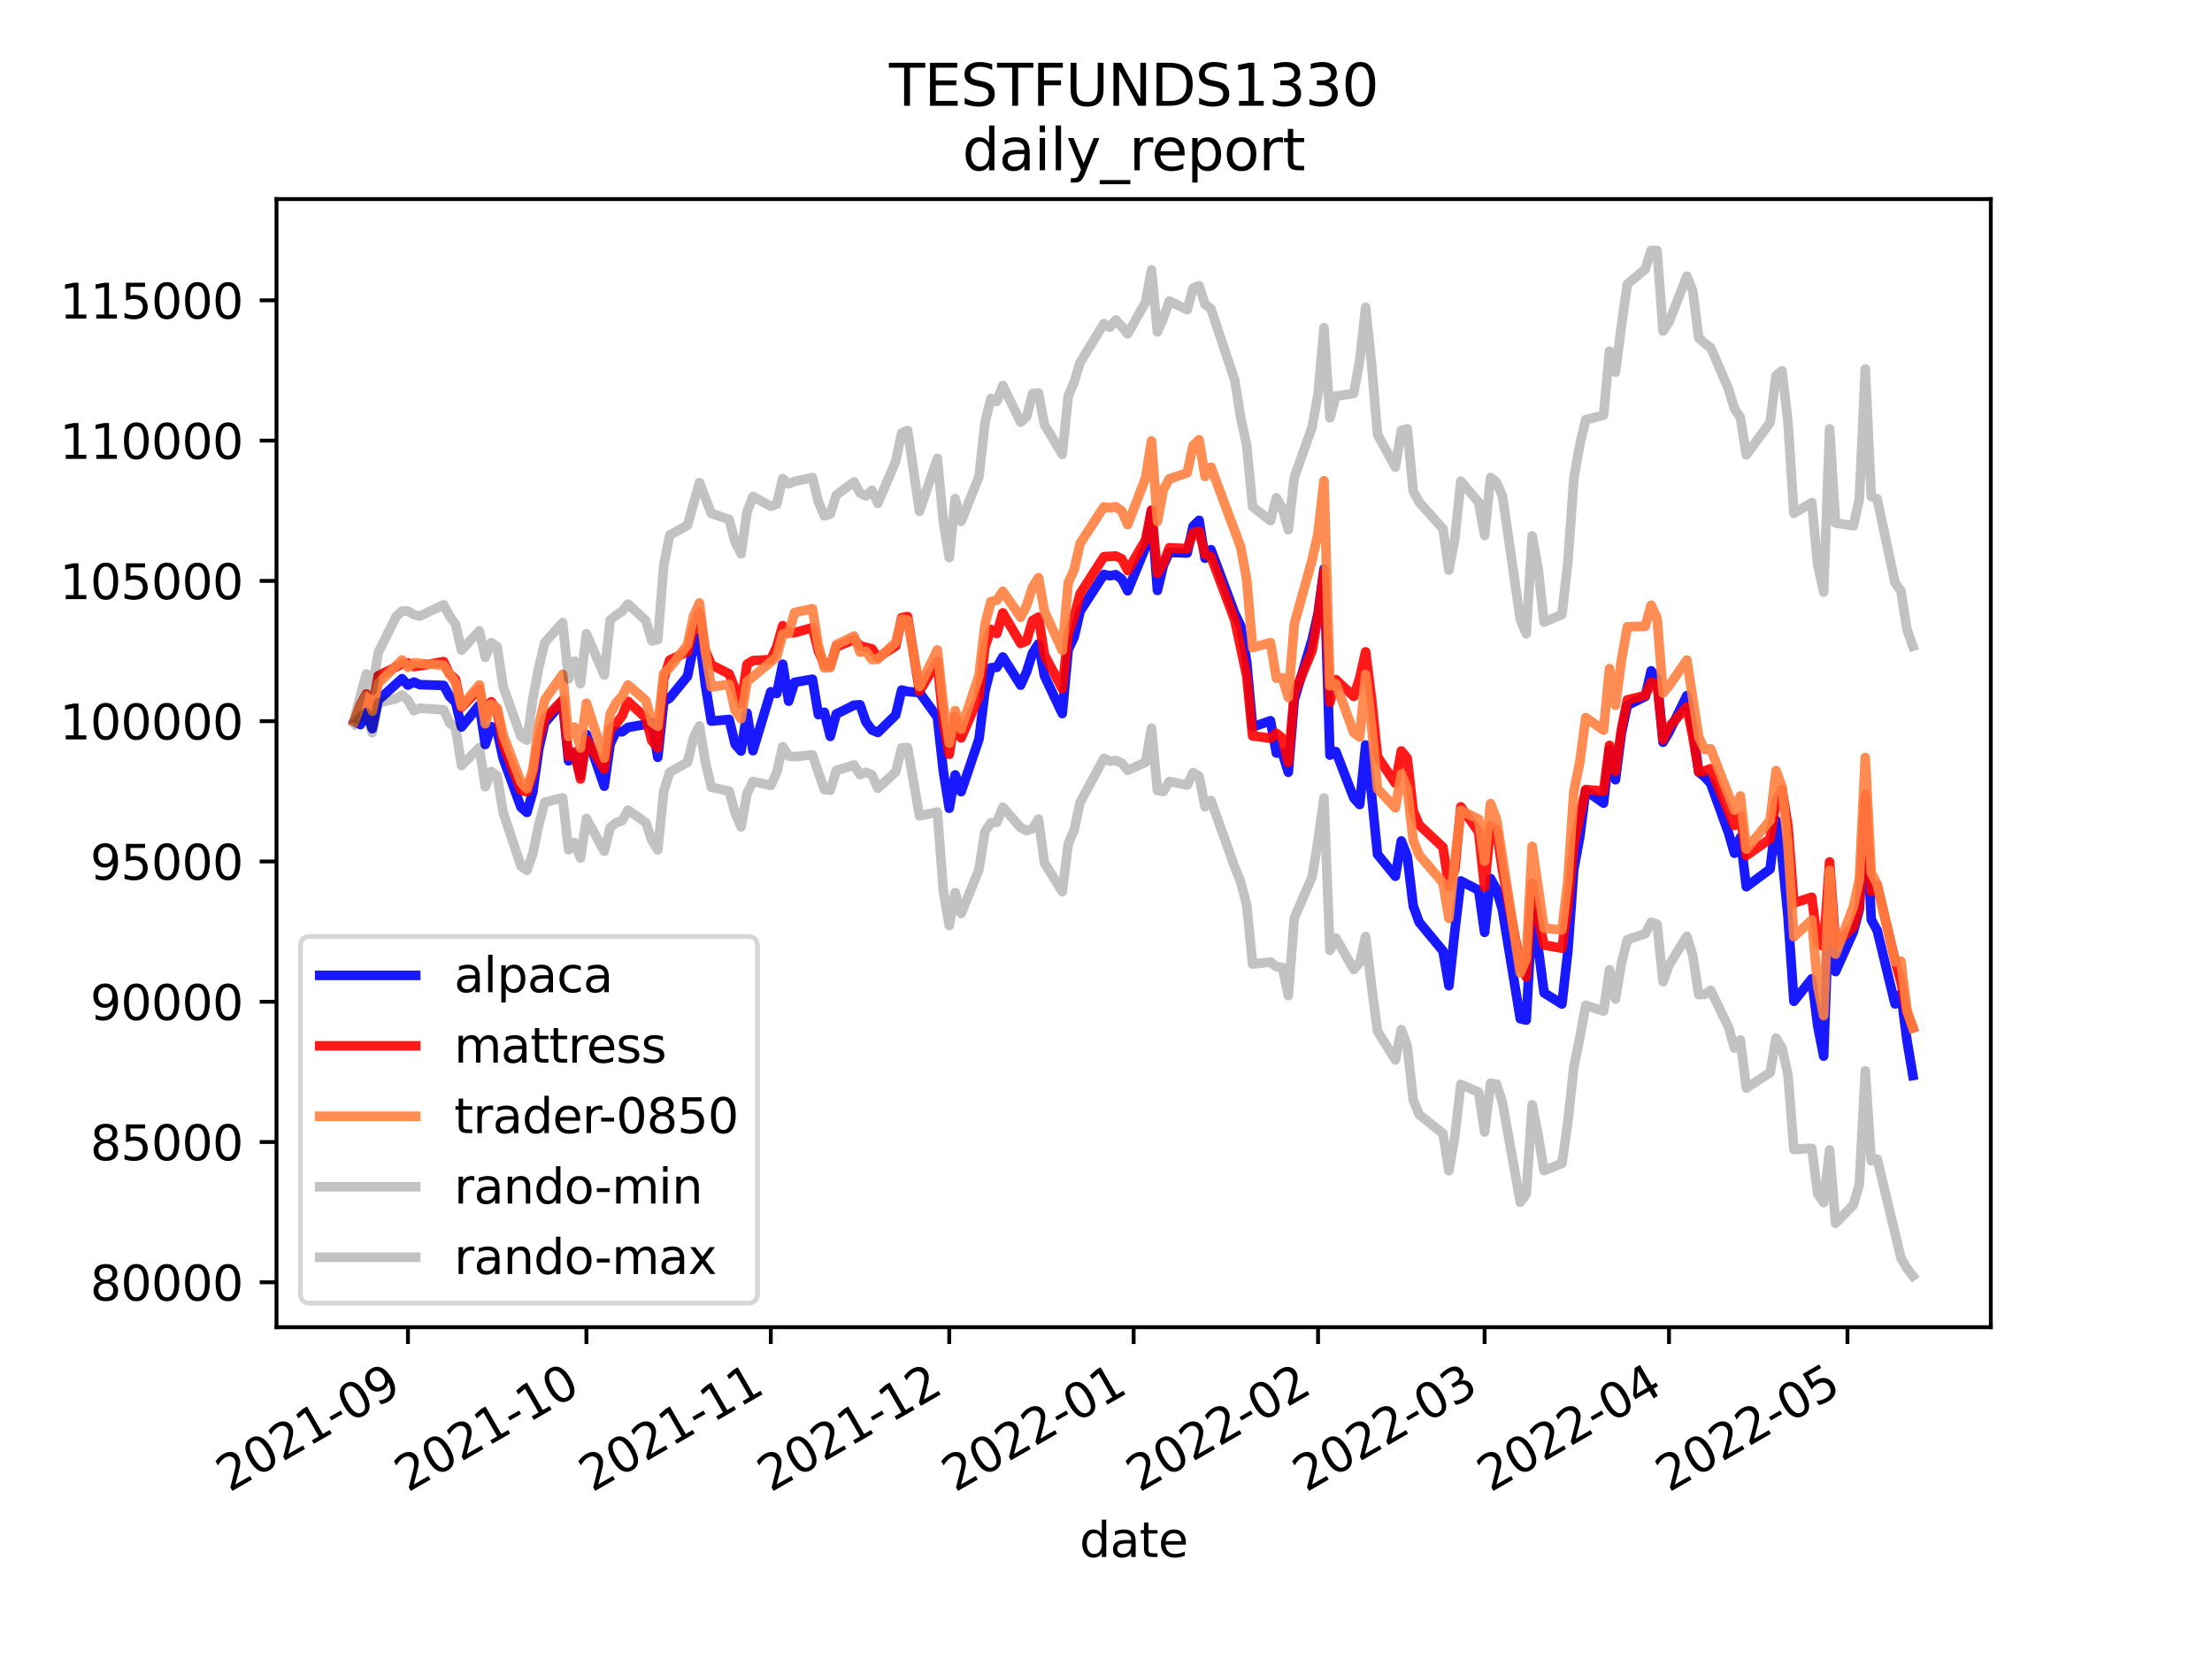 <?xml version="1.0" encoding="utf-8" standalone="no"?>
<!DOCTYPE svg PUBLIC "-//W3C//DTD SVG 1.1//EN"
  "http://www.w3.org/Graphics/SVG/1.1/DTD/svg11.dtd">
<svg height="345.6pt" version="1.1" viewBox="0 0 460.8 345.6" width="460.8pt" xmlns="http://www.w3.org/2000/svg" xmlns:xlink="http://www.w3.org/1999/xlink">
 <defs>
  <style type="text/css">*{stroke-linecap:butt;stroke-linejoin:round;}</style>
 </defs>
 <g id="figure_1">
  <g id="patch_1">
   <path d="M 0 345.6 
L 460.8 345.6 
L 460.8 0 
L 0 0 
z
" style="fill:#ffffff;"/>
  </g>
  <g id="axes_1">
   <g id="patch_2">
    <path d="M 57.6 276.48 
L 414.72 276.48 
L 414.72 41.472 
L 57.6 41.472 
z
" style="fill:#ffffff;"/>
   </g>
   <g id="matplotlib.axis_1">
    <g id="xtick_1">
     <g id="line2d_1">
      <defs>
       <path d="M 0 0 
L 0 3.5 
" id="m145acfc7d4" style="stroke:#000000;stroke-width:0.8;"/>
      </defs>
      <g>
       <use style="stroke:#000000;stroke-width:0.8;" x="84.985" xlink:href="#m145acfc7d4" y="276.48"/>
      </g>
     </g>
     <g id="text_1">
      <!-- 2021-09 -->
      <g transform="translate(47.76 310.952)rotate(-30)scale(0.1 -0.1)">
       <defs>
        <path d="M 1228 531 
L 3431 531 
L 3431 0 
L 469 0 
L 469 531 
Q 828 903 1448 1529 
Q 2069 2156 2228 2338 
Q 2531 2678 2651 2914 
Q 2772 3150 2772 3378 
Q 2772 3750 2511 3984 
Q 2250 4219 1831 4219 
Q 1534 4219 1204 4116 
Q 875 4013 500 3803 
L 500 4441 
Q 881 4594 1212 4672 
Q 1544 4750 1819 4750 
Q 2544 4750 2975 4387 
Q 3406 4025 3406 3419 
Q 3406 3131 3298 2873 
Q 3191 2616 2906 2266 
Q 2828 2175 2409 1742 
Q 1991 1309 1228 531 
z
" id="DejaVuSans-32" transform="scale(0.016)"/>
        <path d="M 2034 4250 
Q 1547 4250 1301 3770 
Q 1056 3291 1056 2328 
Q 1056 1369 1301 889 
Q 1547 409 2034 409 
Q 2525 409 2770 889 
Q 3016 1369 3016 2328 
Q 3016 3291 2770 3770 
Q 2525 4250 2034 4250 
z
M 2034 4750 
Q 2819 4750 3233 4129 
Q 3647 3509 3647 2328 
Q 3647 1150 3233 529 
Q 2819 -91 2034 -91 
Q 1250 -91 836 529 
Q 422 1150 422 2328 
Q 422 3509 836 4129 
Q 1250 4750 2034 4750 
z
" id="DejaVuSans-30" transform="scale(0.016)"/>
        <path d="M 794 531 
L 1825 531 
L 1825 4091 
L 703 3866 
L 703 4441 
L 1819 4666 
L 2450 4666 
L 2450 531 
L 3481 531 
L 3481 0 
L 794 0 
L 794 531 
z
" id="DejaVuSans-31" transform="scale(0.016)"/>
        <path d="M 313 2009 
L 1997 2009 
L 1997 1497 
L 313 1497 
L 313 2009 
z
" id="DejaVuSans-2d" transform="scale(0.016)"/>
        <path d="M 703 97 
L 703 672 
Q 941 559 1184 500 
Q 1428 441 1663 441 
Q 2288 441 2617 861 
Q 2947 1281 2994 2138 
Q 2813 1869 2534 1725 
Q 2256 1581 1919 1581 
Q 1219 1581 811 2004 
Q 403 2428 403 3163 
Q 403 3881 828 4315 
Q 1253 4750 1959 4750 
Q 2769 4750 3195 4129 
Q 3622 3509 3622 2328 
Q 3622 1225 3098 567 
Q 2575 -91 1691 -91 
Q 1453 -91 1209 -44 
Q 966 3 703 97 
z
M 1959 2075 
Q 2384 2075 2632 2365 
Q 2881 2656 2881 3163 
Q 2881 3666 2632 3958 
Q 2384 4250 1959 4250 
Q 1534 4250 1286 3958 
Q 1038 3666 1038 3163 
Q 1038 2656 1286 2365 
Q 1534 2075 1959 2075 
z
" id="DejaVuSans-39" transform="scale(0.016)"/>
       </defs>
       <use xlink:href="#DejaVuSans-32"/>
       <use x="63.623" xlink:href="#DejaVuSans-30"/>
       <use x="127.246" xlink:href="#DejaVuSans-32"/>
       <use x="190.869" xlink:href="#DejaVuSans-31"/>
       <use x="254.492" xlink:href="#DejaVuSans-2d"/>
       <use x="290.576" xlink:href="#DejaVuSans-30"/>
       <use x="354.199" xlink:href="#DejaVuSans-39"/>
      </g>
     </g>
    </g>
    <g id="xtick_2">
     <g id="line2d_2">
      <g>
       <use style="stroke:#000000;stroke-width:0.8;" x="122.159" xlink:href="#m145acfc7d4" y="276.48"/>
      </g>
     </g>
     <g id="text_2">
      <!-- 2021-10 -->
      <g transform="translate(84.934 310.952)rotate(-30)scale(0.1 -0.1)">
       <use xlink:href="#DejaVuSans-32"/>
       <use x="63.623" xlink:href="#DejaVuSans-30"/>
       <use x="127.246" xlink:href="#DejaVuSans-32"/>
       <use x="190.869" xlink:href="#DejaVuSans-31"/>
       <use x="254.492" xlink:href="#DejaVuSans-2d"/>
       <use x="290.576" xlink:href="#DejaVuSans-31"/>
       <use x="354.199" xlink:href="#DejaVuSans-30"/>
      </g>
     </g>
    </g>
    <g id="xtick_3">
     <g id="line2d_3">
      <g>
       <use style="stroke:#000000;stroke-width:0.8;" x="160.572" xlink:href="#m145acfc7d4" y="276.48"/>
      </g>
     </g>
     <g id="text_3">
      <!-- 2021-11 -->
      <g transform="translate(123.348 310.952)rotate(-30)scale(0.1 -0.1)">
       <use xlink:href="#DejaVuSans-32"/>
       <use x="63.623" xlink:href="#DejaVuSans-30"/>
       <use x="127.246" xlink:href="#DejaVuSans-32"/>
       <use x="190.869" xlink:href="#DejaVuSans-31"/>
       <use x="254.492" xlink:href="#DejaVuSans-2d"/>
       <use x="290.576" xlink:href="#DejaVuSans-31"/>
       <use x="354.199" xlink:href="#DejaVuSans-31"/>
      </g>
     </g>
    </g>
    <g id="xtick_4">
     <g id="line2d_4">
      <g>
       <use style="stroke:#000000;stroke-width:0.8;" x="197.747" xlink:href="#m145acfc7d4" y="276.48"/>
      </g>
     </g>
     <g id="text_4">
      <!-- 2021-12 -->
      <g transform="translate(160.522 310.952)rotate(-30)scale(0.1 -0.1)">
       <use xlink:href="#DejaVuSans-32"/>
       <use x="63.623" xlink:href="#DejaVuSans-30"/>
       <use x="127.246" xlink:href="#DejaVuSans-32"/>
       <use x="190.869" xlink:href="#DejaVuSans-31"/>
       <use x="254.492" xlink:href="#DejaVuSans-2d"/>
       <use x="290.576" xlink:href="#DejaVuSans-31"/>
       <use x="354.199" xlink:href="#DejaVuSans-32"/>
      </g>
     </g>
    </g>
    <g id="xtick_5">
     <g id="line2d_5">
      <g>
       <use style="stroke:#000000;stroke-width:0.8;" x="236.16" xlink:href="#m145acfc7d4" y="276.48"/>
      </g>
     </g>
     <g id="text_5">
      <!-- 2022-01 -->
      <g transform="translate(198.935 310.952)rotate(-30)scale(0.1 -0.1)">
       <use xlink:href="#DejaVuSans-32"/>
       <use x="63.623" xlink:href="#DejaVuSans-30"/>
       <use x="127.246" xlink:href="#DejaVuSans-32"/>
       <use x="190.869" xlink:href="#DejaVuSans-32"/>
       <use x="254.492" xlink:href="#DejaVuSans-2d"/>
       <use x="290.576" xlink:href="#DejaVuSans-30"/>
       <use x="354.199" xlink:href="#DejaVuSans-31"/>
      </g>
     </g>
    </g>
    <g id="xtick_6">
     <g id="line2d_6">
      <g>
       <use style="stroke:#000000;stroke-width:0.8;" x="274.573" xlink:href="#m145acfc7d4" y="276.48"/>
      </g>
     </g>
     <g id="text_6">
      <!-- 2022-02 -->
      <g transform="translate(237.349 310.952)rotate(-30)scale(0.1 -0.1)">
       <use xlink:href="#DejaVuSans-32"/>
       <use x="63.623" xlink:href="#DejaVuSans-30"/>
       <use x="127.246" xlink:href="#DejaVuSans-32"/>
       <use x="190.869" xlink:href="#DejaVuSans-32"/>
       <use x="254.492" xlink:href="#DejaVuSans-2d"/>
       <use x="290.576" xlink:href="#DejaVuSans-30"/>
       <use x="354.199" xlink:href="#DejaVuSans-32"/>
      </g>
     </g>
    </g>
    <g id="xtick_7">
     <g id="line2d_7">
      <g>
       <use style="stroke:#000000;stroke-width:0.8;" x="309.269" xlink:href="#m145acfc7d4" y="276.48"/>
      </g>
     </g>
     <g id="text_7">
      <!-- 2022-03 -->
      <g transform="translate(272.044 310.952)rotate(-30)scale(0.1 -0.1)">
       <defs>
        <path d="M 2597 2516 
Q 3050 2419 3304 2112 
Q 3559 1806 3559 1356 
Q 3559 666 3084 287 
Q 2609 -91 1734 -91 
Q 1441 -91 1130 -33 
Q 819 25 488 141 
L 488 750 
Q 750 597 1062 519 
Q 1375 441 1716 441 
Q 2309 441 2620 675 
Q 2931 909 2931 1356 
Q 2931 1769 2642 2001 
Q 2353 2234 1838 2234 
L 1294 2234 
L 1294 2753 
L 1863 2753 
Q 2328 2753 2575 2939 
Q 2822 3125 2822 3475 
Q 2822 3834 2567 4026 
Q 2313 4219 1838 4219 
Q 1578 4219 1281 4162 
Q 984 4106 628 3988 
L 628 4550 
Q 988 4650 1302 4700 
Q 1616 4750 1894 4750 
Q 2613 4750 3031 4423 
Q 3450 4097 3450 3541 
Q 3450 3153 3228 2886 
Q 3006 2619 2597 2516 
z
" id="DejaVuSans-33" transform="scale(0.016)"/>
       </defs>
       <use xlink:href="#DejaVuSans-32"/>
       <use x="63.623" xlink:href="#DejaVuSans-30"/>
       <use x="127.246" xlink:href="#DejaVuSans-32"/>
       <use x="190.869" xlink:href="#DejaVuSans-32"/>
       <use x="254.492" xlink:href="#DejaVuSans-2d"/>
       <use x="290.576" xlink:href="#DejaVuSans-30"/>
       <use x="354.199" xlink:href="#DejaVuSans-33"/>
      </g>
     </g>
    </g>
    <g id="xtick_8">
     <g id="line2d_8">
      <g>
       <use style="stroke:#000000;stroke-width:0.8;" x="347.683" xlink:href="#m145acfc7d4" y="276.48"/>
      </g>
     </g>
     <g id="text_8">
      <!-- 2022-04 -->
      <g transform="translate(310.458 310.952)rotate(-30)scale(0.1 -0.1)">
       <defs>
        <path d="M 2419 4116 
L 825 1625 
L 2419 1625 
L 2419 4116 
z
M 2253 4666 
L 3047 4666 
L 3047 1625 
L 3713 1625 
L 3713 1100 
L 3047 1100 
L 3047 0 
L 2419 0 
L 2419 1100 
L 313 1100 
L 313 1709 
L 2253 4666 
z
" id="DejaVuSans-34" transform="scale(0.016)"/>
       </defs>
       <use xlink:href="#DejaVuSans-32"/>
       <use x="63.623" xlink:href="#DejaVuSans-30"/>
       <use x="127.246" xlink:href="#DejaVuSans-32"/>
       <use x="190.869" xlink:href="#DejaVuSans-32"/>
       <use x="254.492" xlink:href="#DejaVuSans-2d"/>
       <use x="290.576" xlink:href="#DejaVuSans-30"/>
       <use x="354.199" xlink:href="#DejaVuSans-34"/>
      </g>
     </g>
    </g>
    <g id="xtick_9">
     <g id="line2d_9">
      <g>
       <use style="stroke:#000000;stroke-width:0.8;" x="384.857" xlink:href="#m145acfc7d4" y="276.48"/>
      </g>
     </g>
     <g id="text_9">
      <!-- 2022-05 -->
      <g transform="translate(347.632 310.952)rotate(-30)scale(0.1 -0.1)">
       <defs>
        <path d="M 691 4666 
L 3169 4666 
L 3169 4134 
L 1269 4134 
L 1269 2991 
Q 1406 3038 1543 3061 
Q 1681 3084 1819 3084 
Q 2600 3084 3056 2656 
Q 3513 2228 3513 1497 
Q 3513 744 3044 326 
Q 2575 -91 1722 -91 
Q 1428 -91 1123 -41 
Q 819 9 494 109 
L 494 744 
Q 775 591 1075 516 
Q 1375 441 1709 441 
Q 2250 441 2565 725 
Q 2881 1009 2881 1497 
Q 2881 1984 2565 2268 
Q 2250 2553 1709 2553 
Q 1456 2553 1204 2497 
Q 953 2441 691 2322 
L 691 4666 
z
" id="DejaVuSans-35" transform="scale(0.016)"/>
       </defs>
       <use xlink:href="#DejaVuSans-32"/>
       <use x="63.623" xlink:href="#DejaVuSans-30"/>
       <use x="127.246" xlink:href="#DejaVuSans-32"/>
       <use x="190.869" xlink:href="#DejaVuSans-32"/>
       <use x="254.492" xlink:href="#DejaVuSans-2d"/>
       <use x="290.576" xlink:href="#DejaVuSans-30"/>
       <use x="354.199" xlink:href="#DejaVuSans-35"/>
      </g>
     </g>
    </g>
    <g id="text_10">
     <!-- date -->
     <g transform="translate(224.885 324.351)scale(0.1 -0.1)">
      <defs>
       <path d="M 2906 2969 
L 2906 4863 
L 3481 4863 
L 3481 0 
L 2906 0 
L 2906 525 
Q 2725 213 2448 61 
Q 2172 -91 1784 -91 
Q 1150 -91 751 415 
Q 353 922 353 1747 
Q 353 2572 751 3078 
Q 1150 3584 1784 3584 
Q 2172 3584 2448 3432 
Q 2725 3281 2906 2969 
z
M 947 1747 
Q 947 1113 1208 752 
Q 1469 391 1925 391 
Q 2381 391 2643 752 
Q 2906 1113 2906 1747 
Q 2906 2381 2643 2742 
Q 2381 3103 1925 3103 
Q 1469 3103 1208 2742 
Q 947 2381 947 1747 
z
" id="DejaVuSans-64" transform="scale(0.016)"/>
       <path d="M 2194 1759 
Q 1497 1759 1228 1600 
Q 959 1441 959 1056 
Q 959 750 1161 570 
Q 1363 391 1709 391 
Q 2188 391 2477 730 
Q 2766 1069 2766 1631 
L 2766 1759 
L 2194 1759 
z
M 3341 1997 
L 3341 0 
L 2766 0 
L 2766 531 
Q 2569 213 2275 61 
Q 1981 -91 1556 -91 
Q 1019 -91 701 211 
Q 384 513 384 1019 
Q 384 1609 779 1909 
Q 1175 2209 1959 2209 
L 2766 2209 
L 2766 2266 
Q 2766 2663 2505 2880 
Q 2244 3097 1772 3097 
Q 1472 3097 1187 3025 
Q 903 2953 641 2809 
L 641 3341 
Q 956 3463 1253 3523 
Q 1550 3584 1831 3584 
Q 2591 3584 2966 3190 
Q 3341 2797 3341 1997 
z
" id="DejaVuSans-61" transform="scale(0.016)"/>
       <path d="M 1172 4494 
L 1172 3500 
L 2356 3500 
L 2356 3053 
L 1172 3053 
L 1172 1153 
Q 1172 725 1289 603 
Q 1406 481 1766 481 
L 2356 481 
L 2356 0 
L 1766 0 
Q 1100 0 847 248 
Q 594 497 594 1153 
L 594 3053 
L 172 3053 
L 172 3500 
L 594 3500 
L 594 4494 
L 1172 4494 
z
" id="DejaVuSans-74" transform="scale(0.016)"/>
       <path d="M 3597 1894 
L 3597 1613 
L 953 1613 
Q 991 1019 1311 708 
Q 1631 397 2203 397 
Q 2534 397 2845 478 
Q 3156 559 3463 722 
L 3463 178 
Q 3153 47 2828 -22 
Q 2503 -91 2169 -91 
Q 1331 -91 842 396 
Q 353 884 353 1716 
Q 353 2575 817 3079 
Q 1281 3584 2069 3584 
Q 2775 3584 3186 3129 
Q 3597 2675 3597 1894 
z
M 3022 2063 
Q 3016 2534 2758 2815 
Q 2500 3097 2075 3097 
Q 1594 3097 1305 2825 
Q 1016 2553 972 2059 
L 3022 2063 
z
" id="DejaVuSans-65" transform="scale(0.016)"/>
      </defs>
      <use xlink:href="#DejaVuSans-64"/>
      <use x="63.477" xlink:href="#DejaVuSans-61"/>
      <use x="124.756" xlink:href="#DejaVuSans-74"/>
      <use x="163.965" xlink:href="#DejaVuSans-65"/>
     </g>
    </g>
   </g>
   <g id="matplotlib.axis_2">
    <g id="ytick_1">
     <g id="line2d_10">
      <defs>
       <path d="M 0 0 
L -3.5 0 
" id="mc3d0c35834" style="stroke:#000000;stroke-width:0.8;"/>
      </defs>
      <g>
       <use style="stroke:#000000;stroke-width:0.8;" x="57.6" xlink:href="#mc3d0c35834" y="267.122"/>
      </g>
     </g>
     <g id="text_11">
      <!-- 80000 -->
      <g transform="translate(18.788 270.922)scale(0.1 -0.1)">
       <defs>
        <path d="M 2034 2216 
Q 1584 2216 1326 1975 
Q 1069 1734 1069 1313 
Q 1069 891 1326 650 
Q 1584 409 2034 409 
Q 2484 409 2743 651 
Q 3003 894 3003 1313 
Q 3003 1734 2745 1975 
Q 2488 2216 2034 2216 
z
M 1403 2484 
Q 997 2584 770 2862 
Q 544 3141 544 3541 
Q 544 4100 942 4425 
Q 1341 4750 2034 4750 
Q 2731 4750 3128 4425 
Q 3525 4100 3525 3541 
Q 3525 3141 3298 2862 
Q 3072 2584 2669 2484 
Q 3125 2378 3379 2068 
Q 3634 1759 3634 1313 
Q 3634 634 3220 271 
Q 2806 -91 2034 -91 
Q 1263 -91 848 271 
Q 434 634 434 1313 
Q 434 1759 690 2068 
Q 947 2378 1403 2484 
z
M 1172 3481 
Q 1172 3119 1398 2916 
Q 1625 2713 2034 2713 
Q 2441 2713 2670 2916 
Q 2900 3119 2900 3481 
Q 2900 3844 2670 4047 
Q 2441 4250 2034 4250 
Q 1625 4250 1398 4047 
Q 1172 3844 1172 3481 
z
" id="DejaVuSans-38" transform="scale(0.016)"/>
       </defs>
       <use xlink:href="#DejaVuSans-38"/>
       <use x="63.623" xlink:href="#DejaVuSans-30"/>
       <use x="127.246" xlink:href="#DejaVuSans-30"/>
       <use x="190.869" xlink:href="#DejaVuSans-30"/>
       <use x="254.492" xlink:href="#DejaVuSans-30"/>
      </g>
     </g>
    </g>
    <g id="ytick_2">
     <g id="line2d_11">
      <g>
       <use style="stroke:#000000;stroke-width:0.8;" x="57.6" xlink:href="#mc3d0c35834" y="237.9"/>
      </g>
     </g>
     <g id="text_12">
      <!-- 85000 -->
      <g transform="translate(18.788 241.699)scale(0.1 -0.1)">
       <use xlink:href="#DejaVuSans-38"/>
       <use x="63.623" xlink:href="#DejaVuSans-35"/>
       <use x="127.246" xlink:href="#DejaVuSans-30"/>
       <use x="190.869" xlink:href="#DejaVuSans-30"/>
       <use x="254.492" xlink:href="#DejaVuSans-30"/>
      </g>
     </g>
    </g>
    <g id="ytick_3">
     <g id="line2d_12">
      <g>
       <use style="stroke:#000000;stroke-width:0.8;" x="57.6" xlink:href="#mc3d0c35834" y="208.678"/>
      </g>
     </g>
     <g id="text_13">
      <!-- 90000 -->
      <g transform="translate(18.788 212.477)scale(0.1 -0.1)">
       <use xlink:href="#DejaVuSans-39"/>
       <use x="63.623" xlink:href="#DejaVuSans-30"/>
       <use x="127.246" xlink:href="#DejaVuSans-30"/>
       <use x="190.869" xlink:href="#DejaVuSans-30"/>
       <use x="254.492" xlink:href="#DejaVuSans-30"/>
      </g>
     </g>
    </g>
    <g id="ytick_4">
     <g id="line2d_13">
      <g>
       <use style="stroke:#000000;stroke-width:0.8;" x="57.6" xlink:href="#mc3d0c35834" y="179.456"/>
      </g>
     </g>
     <g id="text_14">
      <!-- 95000 -->
      <g transform="translate(18.788 183.255)scale(0.1 -0.1)">
       <use xlink:href="#DejaVuSans-39"/>
       <use x="63.623" xlink:href="#DejaVuSans-35"/>
       <use x="127.246" xlink:href="#DejaVuSans-30"/>
       <use x="190.869" xlink:href="#DejaVuSans-30"/>
       <use x="254.492" xlink:href="#DejaVuSans-30"/>
      </g>
     </g>
    </g>
    <g id="ytick_5">
     <g id="line2d_14">
      <g>
       <use style="stroke:#000000;stroke-width:0.8;" x="57.6" xlink:href="#mc3d0c35834" y="150.234"/>
      </g>
     </g>
     <g id="text_15">
      <!-- 100000 -->
      <g transform="translate(12.425 154.033)scale(0.1 -0.1)">
       <use xlink:href="#DejaVuSans-31"/>
       <use x="63.623" xlink:href="#DejaVuSans-30"/>
       <use x="127.246" xlink:href="#DejaVuSans-30"/>
       <use x="190.869" xlink:href="#DejaVuSans-30"/>
       <use x="254.492" xlink:href="#DejaVuSans-30"/>
       <use x="318.115" xlink:href="#DejaVuSans-30"/>
      </g>
     </g>
    </g>
    <g id="ytick_6">
     <g id="line2d_15">
      <g>
       <use style="stroke:#000000;stroke-width:0.8;" x="57.6" xlink:href="#mc3d0c35834" y="121.012"/>
      </g>
     </g>
     <g id="text_16">
      <!-- 105000 -->
      <g transform="translate(12.425 124.811)scale(0.1 -0.1)">
       <use xlink:href="#DejaVuSans-31"/>
       <use x="63.623" xlink:href="#DejaVuSans-30"/>
       <use x="127.246" xlink:href="#DejaVuSans-35"/>
       <use x="190.869" xlink:href="#DejaVuSans-30"/>
       <use x="254.492" xlink:href="#DejaVuSans-30"/>
       <use x="318.115" xlink:href="#DejaVuSans-30"/>
      </g>
     </g>
    </g>
    <g id="ytick_7">
     <g id="line2d_16">
      <g>
       <use style="stroke:#000000;stroke-width:0.8;" x="57.6" xlink:href="#mc3d0c35834" y="91.79"/>
      </g>
     </g>
     <g id="text_17">
      <!-- 110000 -->
      <g transform="translate(12.425 95.589)scale(0.1 -0.1)">
       <use xlink:href="#DejaVuSans-31"/>
       <use x="63.623" xlink:href="#DejaVuSans-31"/>
       <use x="127.246" xlink:href="#DejaVuSans-30"/>
       <use x="190.869" xlink:href="#DejaVuSans-30"/>
       <use x="254.492" xlink:href="#DejaVuSans-30"/>
       <use x="318.115" xlink:href="#DejaVuSans-30"/>
      </g>
     </g>
    </g>
    <g id="ytick_8">
     <g id="line2d_17">
      <g>
       <use style="stroke:#000000;stroke-width:0.8;" x="57.6" xlink:href="#mc3d0c35834" y="62.568"/>
      </g>
     </g>
     <g id="text_18">
      <!-- 115000 -->
      <g transform="translate(12.425 66.367)scale(0.1 -0.1)">
       <use xlink:href="#DejaVuSans-31"/>
       <use x="63.623" xlink:href="#DejaVuSans-31"/>
       <use x="127.246" xlink:href="#DejaVuSans-35"/>
       <use x="190.869" xlink:href="#DejaVuSans-30"/>
       <use x="254.492" xlink:href="#DejaVuSans-30"/>
       <use x="318.115" xlink:href="#DejaVuSans-30"/>
      </g>
     </g>
    </g>
   </g>
   <g id="line2d_18">
    <path clip-path="url(#pb32ce96732)" d="M 73.833 150.234 
L 75.072 150.957 
L 76.311 148.313 
L 77.55 151.8 
L 78.789 145.856 
L 83.746 141.383 
L 84.985 142.727 
L 86.224 142.091 
L 87.463 142.625 
L 92.42 142.787 
L 93.659 145.067 
L 94.898 146.289 
L 96.137 151.44 
L 99.855 146.885 
L 101.094 155.086 
L 102.333 151.367 
L 103.572 152.317 
L 104.811 157.966 
L 108.529 168.16 
L 109.768 169.24 
L 111.007 164.907 
L 112.246 155.989 
L 113.485 150.569 
L 117.203 146.259 
L 118.442 158.505 
L 119.681 156.788 
L 120.92 161.594 
L 122.159 152.986 
L 125.877 163.772 
L 127.116 154.992 
L 128.355 152.359 
L 129.594 152.456 
L 130.833 151.528 
L 134.551 150.889 
L 135.79 150.453 
L 137.029 157.756 
L 138.268 146.177 
L 139.507 145.414 
L 143.225 140.87 
L 144.464 134.746 
L 145.703 132.751 
L 146.942 142.698 
L 148.181 150.217 
L 151.899 149.879 
L 153.138 155.049 
L 154.377 156.458 
L 155.616 148.531 
L 156.855 156.392 
L 160.572 144.102 
L 161.812 144.458 
L 163.051 138.368 
L 164.29 146.064 
L 165.529 142.143 
L 169.246 141.492 
L 170.486 148.867 
L 171.725 148.383 
L 172.964 153.401 
L 174.203 148.754 
L 177.92 146.895 
L 179.16 146.815 
L 180.399 150.401 
L 181.638 152.067 
L 182.877 152.586 
L 186.594 148.95 
L 187.834 143.753 
L 189.073 144.054 
L 191.551 144.28 
L 195.268 149.393 
L 196.508 160.633 
L 197.747 168.375 
L 198.986 161.423 
L 200.225 164.923 
L 203.942 153.953 
L 205.182 144.019 
L 206.421 139.111 
L 207.66 139.011 
L 208.899 136.861 
L 212.616 142.729 
L 213.855 139.976 
L 215.095 136.045 
L 216.334 134.132 
L 217.573 140.784 
L 221.29 148.651 
L 222.529 135.346 
L 223.769 132.705 
L 225.008 127.347 
L 229.964 119.673 
L 231.203 119.939 
L 232.443 119.717 
L 233.682 120.653 
L 234.921 123.069 
L 238.638 114.016 
L 239.877 106.413 
L 241.117 122.995 
L 242.356 117.762 
L 243.595 115.07 
L 247.312 115.203 
L 248.551 109.618 
L 249.791 108.389 
L 251.03 116.289 
L 252.269 114.506 
L 257.225 127.796 
L 258.465 130.375 
L 259.704 137.845 
L 260.943 151.449 
L 264.66 150.143 
L 265.899 156.869 
L 267.138 156.861 
L 268.378 160.869 
L 269.617 145.795 
L 273.334 133.243 
L 274.573 127.791 
L 275.812 118.516 
L 277.052 157.307 
L 278.291 156.571 
L 282.008 166.229 
L 283.247 167.601 
L 284.486 155.19 
L 285.726 165.565 
L 286.965 177.973 
L 290.682 182.542 
L 291.921 175.19 
L 293.16 178.379 
L 294.4 188.72 
L 295.639 192.116 
L 300.595 198.091 
L 301.834 205.35 
L 303.074 193.888 
L 304.313 183.519 
L 308.03 185.452 
L 309.269 194.227 
L 310.508 183.014 
L 311.748 185.23 
L 312.987 189.576 
L 316.704 212.217 
L 317.943 212.504 
L 319.182 190.015 
L 320.421 197.39 
L 321.661 206.826 
L 325.378 209.16 
L 326.617 198.171 
L 327.856 181.046 
L 329.095 174.351 
L 330.335 164.694 
L 334.052 167.304 
L 335.291 156.091 
L 336.53 162.424 
L 337.769 152.695 
L 339.009 146.935 
L 342.726 145.105 
L 343.965 139.745 
L 345.204 141.393 
L 346.443 154.625 
L 347.683 152.525 
L 351.4 144.903 
L 352.639 151.681 
L 353.878 160.837 
L 355.117 161.84 
L 356.357 163.222 
L 360.074 173.487 
L 361.313 177.742 
L 362.552 174.456 
L 363.791 184.725 
L 368.748 181.045 
L 369.987 170.909 
L 371.226 178.271 
L 372.465 190.85 
L 373.704 208.58 
L 377.422 203.9 
L 378.661 213.677 
L 379.9 220 
L 381.139 185.337 
L 382.378 202.397 
L 386.096 194.101 
L 387.335 189.42 
L 388.574 165.905 
L 389.813 191.564 
L 391.052 193.835 
L 394.77 209.139 
L 396.009 207.035 
L 397.248 216.679 
L 398.487 224.048 
L 398.487 224.048 
" style="fill:none;stroke:#0000ff;stroke-linecap:square;stroke-opacity:0.9;stroke-width:2;"/>
   </g>
   <g id="line2d_19">
    <path clip-path="url(#pb32ce96732)" d="M 73.833 150.234 
L 75.072 146.851 
L 76.311 144.575 
L 77.55 147.863 
L 78.789 140.771 
L 83.746 138.338 
L 84.985 138.094 
L 86.224 138.846 
L 87.463 138.706 
L 92.42 137.821 
L 93.659 140.429 
L 94.898 141.522 
L 96.137 147.34 
L 99.855 143.502 
L 101.094 149.247 
L 102.333 146.207 
L 103.572 148.028 
L 104.811 155.075 
L 108.529 164.62 
L 109.768 164.971 
L 111.007 161.179 
L 112.246 153.956 
L 113.485 149.715 
L 117.203 145.815 
L 118.442 157.595 
L 119.681 156.629 
L 120.92 162.269 
L 122.159 154.118 
L 125.877 160.232 
L 127.116 151.917 
L 128.355 150.79 
L 129.594 149.124 
L 130.833 146.122 
L 134.551 149.578 
L 135.79 154.31 
L 137.029 155.776 
L 138.268 141.431 
L 139.507 137.506 
L 143.225 135.75 
L 144.464 130.831 
L 145.703 127.53 
L 146.942 135.56 
L 148.181 138.483 
L 151.899 140.382 
L 154.377 146.67 
L 155.616 138.385 
L 156.855 137.613 
L 160.572 137.405 
L 161.812 134.724 
L 163.051 130.337 
L 164.29 131.788 
L 165.529 131.812 
L 169.246 130.74 
L 170.486 135.645 
L 171.725 138.453 
L 172.964 138.706 
L 174.203 134.781 
L 177.92 133.226 
L 179.16 134.531 
L 181.638 135.175 
L 182.877 136.96 
L 186.594 134.586 
L 187.834 128.677 
L 189.073 128.447 
L 191.551 143.974 
L 195.268 137.797 
L 196.508 150.436 
L 197.747 157.139 
L 198.986 149.186 
L 200.225 153.715 
L 203.942 145.119 
L 205.182 134.765 
L 206.421 131.113 
L 207.66 131.958 
L 208.899 127.675 
L 212.616 134.027 
L 213.855 133.525 
L 215.095 129.274 
L 216.334 128.563 
L 217.573 136.421 
L 221.29 143.468 
L 222.529 132.087 
L 223.769 128.456 
L 225.008 123.689 
L 229.964 115.968 
L 232.443 115.83 
L 233.682 116.408 
L 234.921 118.844 
L 238.638 112.467 
L 239.877 106.257 
L 241.117 119.431 
L 242.356 117.358 
L 243.595 114.107 
L 247.312 114.295 
L 248.551 111.016 
L 249.791 110.675 
L 251.03 115.473 
L 252.269 115.985 
L 257.225 129.2 
L 259.704 140.771 
L 260.943 153.291 
L 264.66 153.791 
L 265.899 152.766 
L 267.138 153.782 
L 268.378 158.825 
L 269.617 144.48 
L 273.334 135.532 
L 274.573 128.304 
L 275.812 118.963 
L 277.052 146.278 
L 278.291 141.586 
L 282.008 145.082 
L 283.247 141.265 
L 284.486 135.794 
L 285.726 145.65 
L 286.965 157.635 
L 290.682 163.179 
L 291.921 156.434 
L 293.16 157.979 
L 294.4 168.955 
L 295.639 171.842 
L 300.595 176.49 
L 301.834 184.62 
L 303.074 181.006 
L 304.313 168.074 
L 308.03 173.304 
L 309.269 184.834 
L 310.508 172.001 
L 311.748 172.905 
L 312.987 181.215 
L 316.704 201.037 
L 317.943 203.54 
L 319.182 184.014 
L 320.421 191.116 
L 321.661 196.866 
L 325.378 197.523 
L 326.617 188.697 
L 327.856 175.976 
L 330.335 164.473 
L 334.052 164.793 
L 335.291 155.268 
L 336.53 160.64 
L 337.769 151.966 
L 339.009 145.794 
L 342.726 144.877 
L 343.965 142.119 
L 345.204 142.538 
L 346.443 154.098 
L 347.683 151.433 
L 351.4 147.234 
L 352.639 153.416 
L 353.878 160.757 
L 355.117 160.608 
L 356.357 160.126 
L 361.313 171.973 
L 362.552 169.894 
L 363.791 178.237 
L 368.748 174.736 
L 369.987 166.96 
L 371.226 164.497 
L 372.465 172.004 
L 373.704 188.117 
L 377.422 186.91 
L 378.661 196.454 
L 379.9 197.173 
L 381.139 179.555 
L 382.378 196.722 
L 386.096 193.072 
L 387.335 188.851 
L 388.574 165.506 
L 389.813 185.665 
L 391.052 184.404 
L 394.77 200.057 
L 396.009 204.573 
L 397.248 210.791 
L 398.487 214.115 
L 398.487 214.115 
" style="fill:none;stroke:#ff0000;stroke-linecap:square;stroke-opacity:0.9;stroke-width:2;"/>
   </g>
   <g id="line2d_20">
    <path clip-path="url(#pb32ce96732)" d="M 73.833 150.234 
L 75.072 147.032 
L 76.311 144.957 
L 77.55 148.133 
L 78.789 142.365 
L 83.746 137.481 
L 84.985 139.031 
L 86.224 138.078 
L 92.42 138.596 
L 94.898 142.165 
L 96.137 147.152 
L 99.855 142.66 
L 101.094 150.774 
L 102.333 146.658 
L 103.572 147.493 
L 104.811 153.097 
L 108.529 162.953 
L 109.768 164.316 
L 111.007 160.208 
L 112.246 151.075 
L 113.485 145.796 
L 117.203 140.485 
L 118.442 153.412 
L 119.681 151.472 
L 120.92 155.813 
L 122.159 146.501 
L 125.877 157.937 
L 127.116 148.736 
L 128.355 146.423 
L 129.594 145.062 
L 130.833 142.691 
L 134.551 145.933 
L 135.79 150.443 
L 137.029 151.312 
L 138.268 140.288 
L 139.507 139.103 
L 143.225 134.333 
L 144.464 128.408 
L 145.703 125.607 
L 146.942 135.743 
L 148.181 143.105 
L 151.899 142.536 
L 153.138 147.991 
L 154.377 149.705 
L 155.616 141.981 
L 160.572 137.874 
L 161.812 136.785 
L 163.051 132.076 
L 164.29 131.946 
L 165.529 127.598 
L 169.246 126.805 
L 170.486 134.558 
L 171.725 139.137 
L 172.964 139.069 
L 174.203 134.31 
L 177.92 132.498 
L 179.16 135.848 
L 180.399 135.665 
L 181.638 137.39 
L 182.877 137.309 
L 186.594 133.795 
L 187.834 129 
L 189.073 129.169 
L 191.551 143.041 
L 195.268 135.388 
L 196.508 146.675 
L 197.747 154.781 
L 198.986 148.045 
L 200.225 151.89 
L 203.942 140.711 
L 205.182 130.127 
L 206.421 125.328 
L 207.66 125.027 
L 208.899 123.175 
L 212.616 128.578 
L 213.855 126.157 
L 215.095 122.319 
L 216.334 120.347 
L 217.573 127.346 
L 221.29 135.499 
L 222.529 121.41 
L 223.769 118.671 
L 225.008 113.218 
L 229.964 105.578 
L 231.203 105.783 
L 232.443 105.573 
L 233.682 106.438 
L 234.921 109.271 
L 238.638 99.611 
L 239.877 91.861 
L 241.117 108.611 
L 242.356 101.991 
L 243.595 99.765 
L 247.312 98.492 
L 248.551 92.785 
L 249.791 91.608 
L 251.03 99.261 
L 252.269 97.326 
L 258.465 113.983 
L 259.704 120.728 
L 260.943 134.918 
L 264.66 133.86 
L 265.899 141.276 
L 267.138 141.182 
L 268.378 145.272 
L 269.617 129.988 
L 273.334 116.657 
L 274.573 111.078 
L 275.812 100.153 
L 277.052 142.878 
L 278.291 142.466 
L 282.008 152.614 
L 283.247 153.559 
L 284.486 140.496 
L 285.726 151.298 
L 286.965 164.322 
L 290.682 168.285 
L 291.921 161.248 
L 293.16 164.28 
L 294.4 175.079 
L 295.639 178.117 
L 300.595 183.896 
L 301.834 191.313 
L 303.074 179.108 
L 304.313 168.812 
L 308.03 170.649 
L 309.269 179.401 
L 310.508 167.399 
L 311.748 170.613 
L 316.704 202.669 
L 317.943 199.688 
L 319.182 176.313 
L 321.661 193.34 
L 325.378 193.74 
L 326.617 183.414 
L 327.856 164.894 
L 329.095 158.803 
L 330.335 149.504 
L 334.052 152.096 
L 335.291 139.284 
L 336.53 146.909 
L 337.769 137.572 
L 339.009 130.554 
L 342.726 130.468 
L 343.965 126.075 
L 345.204 128.801 
L 346.443 144.358 
L 347.683 142.869 
L 351.4 137.507 
L 353.878 153.542 
L 355.117 156.138 
L 356.357 155.992 
L 361.313 168.796 
L 362.552 165.823 
L 363.791 176.883 
L 368.748 170.89 
L 369.987 160.548 
L 371.226 163.849 
L 372.465 176.291 
L 373.704 195.136 
L 377.422 191.628 
L 378.661 205.435 
L 379.9 211.565 
L 381.139 181.331 
L 382.378 198.76 
L 386.096 188.87 
L 387.335 183.192 
L 388.574 157.809 
L 389.813 181.78 
L 391.052 184.219 
L 394.77 200.38 
L 396.009 200.22 
L 397.248 210.447 
L 398.487 214.134 
L 398.487 214.134 
" style="fill:none;stroke:#ff8040;stroke-linecap:square;stroke-opacity:0.9;stroke-width:2;"/>
   </g>
   <g id="line2d_21">
    <path clip-path="url(#pb32ce96732)" d="M 73.833 150.819 
L 75.072 149.448 
L 76.311 148.399 
L 77.55 152.653 
L 78.789 146.46 
L 82.507 145.551 
L 83.746 144.787 
L 84.985 145.876 
L 86.224 148.038 
L 87.463 147.549 
L 92.42 147.858 
L 93.659 150.599 
L 94.898 151.585 
L 96.137 159.473 
L 99.855 155.729 
L 101.094 163.888 
L 102.333 160.708 
L 103.572 161.606 
L 104.811 169.209 
L 108.529 180.406 
L 109.768 181.294 
L 111.007 177.793 
L 112.246 171.78 
L 113.485 167.097 
L 117.203 166.203 
L 118.442 177.021 
L 119.681 175.511 
L 120.92 178.754 
L 122.159 170.499 
L 125.877 177.322 
L 127.116 172.399 
L 128.355 171.374 
L 129.594 170.96 
L 130.833 168.773 
L 134.551 171.374 
L 135.79 175.06 
L 137.029 177.053 
L 138.268 164.847 
L 139.507 160.87 
L 143.225 158.795 
L 144.464 153.728 
L 145.703 151.21 
L 146.942 158.756 
L 148.181 163.985 
L 151.899 164.826 
L 153.138 169.338 
L 154.377 172.257 
L 155.616 165.293 
L 156.855 162.792 
L 160.572 163.619 
L 161.812 160.922 
L 163.051 155.556 
L 164.29 157.48 
L 165.529 157.644 
L 169.246 157.251 
L 171.725 164.486 
L 172.964 164.627 
L 174.203 160.524 
L 177.92 159.373 
L 179.16 161.369 
L 180.399 160.9 
L 181.638 161.41 
L 182.877 164.209 
L 186.594 160.787 
L 187.834 155.81 
L 189.073 155.742 
L 191.551 169.962 
L 195.268 169.156 
L 196.508 185.505 
L 197.747 192.817 
L 198.986 185.944 
L 200.225 190.309 
L 203.942 181.139 
L 205.182 173.228 
L 206.421 171.391 
L 207.66 171.305 
L 208.899 168.141 
L 212.616 172.397 
L 213.855 173.05 
L 215.095 172.641 
L 216.334 170.627 
L 217.573 179.749 
L 221.29 185.742 
L 222.529 175.818 
L 223.769 172.84 
L 225.008 167.166 
L 229.964 157.975 
L 231.203 158.567 
L 232.443 158.433 
L 233.682 158.959 
L 234.921 160.46 
L 238.638 158.8 
L 239.877 151.689 
L 241.117 164.667 
L 242.356 164.875 
L 243.595 162.805 
L 247.312 163.549 
L 248.551 160.954 
L 249.791 161.705 
L 251.03 168.045 
L 252.269 166.763 
L 257.225 180.659 
L 258.465 183.737 
L 259.704 188.504 
L 260.943 200.838 
L 264.66 200.413 
L 265.899 201.393 
L 267.138 201.522 
L 268.378 207.405 
L 269.617 191.266 
L 273.334 182.649 
L 274.573 175.142 
L 275.812 166.244 
L 277.052 197.969 
L 278.291 195.408 
L 282.008 201.95 
L 283.247 200.539 
L 284.486 195.096 
L 285.726 205.484 
L 286.965 214.828 
L 290.682 220.816 
L 291.921 214.479 
L 293.16 218.016 
L 294.4 229.129 
L 295.639 232.173 
L 300.595 236.152 
L 301.834 243.889 
L 303.074 236.717 
L 304.313 225.898 
L 308.03 227.527 
L 309.269 235.819 
L 310.508 225.637 
L 311.748 225.84 
L 312.987 229.669 
L 316.704 250.446 
L 317.943 248.729 
L 319.182 230.14 
L 320.421 236.518 
L 321.661 243.864 
L 325.378 242.353 
L 326.617 233.722 
L 327.856 222.243 
L 329.095 216.21 
L 330.335 209.411 
L 334.052 210.628 
L 335.291 202.038 
L 336.53 208.113 
L 337.769 200.702 
L 339.009 195.762 
L 342.726 194.515 
L 343.965 192.135 
L 345.204 192.536 
L 346.443 204.508 
L 347.683 201.085 
L 351.4 195.03 
L 352.639 199.091 
L 353.878 207.193 
L 355.117 207.15 
L 356.357 206.3 
L 360.074 213.96 
L 361.313 218.337 
L 362.552 216.659 
L 363.791 226.657 
L 368.748 223.452 
L 369.987 216.248 
L 371.226 218.299 
L 372.465 223.859 
L 373.704 239.46 
L 377.422 239.207 
L 378.661 248.689 
L 379.9 250.514 
L 381.139 239.568 
L 382.378 254.829 
L 386.096 250.99 
L 387.335 246.768 
L 388.574 223.064 
L 389.813 241.833 
L 391.052 241.432 
L 396.009 262.067 
L 397.248 264.18 
L 398.487 265.798 
L 398.487 265.798 
" style="fill:none;stroke:#0d0d0d;stroke-linecap:square;stroke-opacity:0.25;stroke-width:2;"/>
   </g>
   <g id="line2d_22">
    <path clip-path="url(#pb32ce96732)" d="M 73.833 149.65 
L 76.311 140.392 
L 77.55 143.807 
L 78.789 135.954 
L 82.507 128.463 
L 83.746 127.294 
L 84.985 127.286 
L 86.224 128.044 
L 87.463 128.338 
L 92.42 125.999 
L 93.659 128.328 
L 94.898 130.028 
L 96.137 135.438 
L 99.855 131.42 
L 101.094 136.933 
L 102.333 133.885 
L 103.572 134.724 
L 104.811 143.026 
L 108.529 153.43 
L 109.768 154.187 
L 111.007 145.534 
L 112.246 139.03 
L 113.485 133.867 
L 117.203 129.708 
L 118.442 141.403 
L 119.681 137.709 
L 120.92 142.416 
L 122.159 132.022 
L 125.877 140.649 
L 127.116 129.137 
L 128.355 128.164 
L 129.594 127.341 
L 130.833 125.832 
L 134.551 129.297 
L 135.79 133.515 
L 137.029 133.227 
L 138.268 117.775 
L 139.507 111.483 
L 143.225 109.408 
L 145.703 100.536 
L 148.181 106.959 
L 151.899 108.217 
L 153.138 112.942 
L 154.377 115.375 
L 155.616 106.64 
L 156.855 103.436 
L 160.572 105.463 
L 161.812 105.024 
L 163.051 99.708 
L 164.29 100.811 
L 165.529 100.283 
L 169.246 99.486 
L 170.486 104.557 
L 171.725 107.472 
L 172.964 107.1 
L 174.203 103.122 
L 177.92 100.405 
L 179.16 102.729 
L 180.399 103.297 
L 181.638 102.146 
L 182.877 104.848 
L 186.594 96.088 
L 187.834 90.218 
L 189.073 89.672 
L 191.551 106.507 
L 195.268 95.495 
L 196.508 108.615 
L 197.747 116.177 
L 198.986 103.863 
L 200.225 108.624 
L 203.942 99.286 
L 205.182 88.109 
L 206.421 83.016 
L 207.66 83.638 
L 208.899 80.333 
L 212.616 87.939 
L 213.855 86.88 
L 215.095 82.003 
L 216.334 81.863 
L 217.573 88.467 
L 221.29 94.651 
L 222.529 82.538 
L 223.769 79.566 
L 225.008 75.513 
L 229.964 67.419 
L 231.203 68.172 
L 232.443 66.657 
L 233.682 68.005 
L 234.921 69.547 
L 238.638 62.948 
L 239.877 56.22 
L 241.117 69.139 
L 242.356 66.294 
L 243.595 62.701 
L 247.312 64.529 
L 248.551 59.986 
L 249.791 59.52 
L 251.03 63.391 
L 252.269 64.355 
L 257.225 79.238 
L 258.465 87.01 
L 259.704 92.803 
L 260.943 105.545 
L 264.66 108.472 
L 265.899 103.701 
L 267.138 105.897 
L 268.378 110.369 
L 269.617 99.455 
L 273.334 88.977 
L 274.573 82.108 
L 275.812 68.275 
L 277.052 87.054 
L 278.291 82.506 
L 282.008 81.974 
L 283.247 75.134 
L 284.486 64.012 
L 285.726 75.909 
L 286.965 90.526 
L 290.682 97.317 
L 291.921 89.672 
L 293.16 89.33 
L 294.4 102.319 
L 295.639 104.611 
L 300.595 110.169 
L 301.834 118.752 
L 303.074 112.192 
L 304.313 100.247 
L 308.03 104.635 
L 309.269 111.556 
L 310.508 99.466 
L 311.748 100.453 
L 312.987 103.327 
L 316.704 129.028 
L 317.943 132.024 
L 319.182 111.629 
L 320.421 118.479 
L 321.661 129.586 
L 325.378 128.003 
L 326.617 117.125 
L 327.856 99.704 
L 329.095 92.674 
L 330.335 87.435 
L 334.052 86.479 
L 335.291 73.154 
L 336.53 77.532 
L 337.769 67.822 
L 339.009 59.182 
L 342.726 56.095 
L 343.965 52.154 
L 345.204 52.199 
L 346.443 68.956 
L 347.683 67.114 
L 351.4 57.541 
L 352.639 60.638 
L 353.878 70.385 
L 355.117 71.516 
L 356.357 72.406 
L 360.074 81 
L 361.313 85.123 
L 362.552 86.966 
L 363.791 94.753 
L 368.748 88.012 
L 369.987 78.232 
L 371.226 77.241 
L 372.465 87.928 
L 373.704 106.945 
L 377.422 104.697 
L 378.661 117.706 
L 379.9 123.348 
L 381.139 89.343 
L 382.378 108.937 
L 386.096 109.535 
L 387.335 103.961 
L 388.574 76.848 
L 389.813 103.394 
L 391.052 103.93 
L 394.77 121.422 
L 396.009 123.14 
L 397.248 131.109 
L 398.487 134.616 
L 398.487 134.616 
" style="fill:none;stroke:#0d0d0d;stroke-linecap:square;stroke-opacity:0.25;stroke-width:2;"/>
   </g>
   <g id="patch_3">
    <path d="M 57.6 276.48 
L 57.6 41.472 
" style="fill:none;stroke:#000000;stroke-linecap:square;stroke-linejoin:miter;stroke-width:0.8;"/>
   </g>
   <g id="patch_4">
    <path d="M 414.72 276.48 
L 414.72 41.472 
" style="fill:none;stroke:#000000;stroke-linecap:square;stroke-linejoin:miter;stroke-width:0.8;"/>
   </g>
   <g id="patch_5">
    <path d="M 57.6 276.48 
L 414.72 276.48 
" style="fill:none;stroke:#000000;stroke-linecap:square;stroke-linejoin:miter;stroke-width:0.8;"/>
   </g>
   <g id="patch_6">
    <path d="M 57.6 41.472 
L 414.72 41.472 
" style="fill:none;stroke:#000000;stroke-linecap:square;stroke-linejoin:miter;stroke-width:0.8;"/>
   </g>
   <g id="text_19">
    <!-- TESTFUNDS1330 -->
    <g transform="translate(185.2 22.035)scale(0.12 -0.12)">
     <defs>
      <path d="M -19 4666 
L 3928 4666 
L 3928 4134 
L 2272 4134 
L 2272 0 
L 1638 0 
L 1638 4134 
L -19 4134 
L -19 4666 
z
" id="DejaVuSans-54" transform="scale(0.016)"/>
      <path d="M 628 4666 
L 3578 4666 
L 3578 4134 
L 1259 4134 
L 1259 2753 
L 3481 2753 
L 3481 2222 
L 1259 2222 
L 1259 531 
L 3634 531 
L 3634 0 
L 628 0 
L 628 4666 
z
" id="DejaVuSans-45" transform="scale(0.016)"/>
      <path d="M 3425 4513 
L 3425 3897 
Q 3066 4069 2747 4153 
Q 2428 4238 2131 4238 
Q 1616 4238 1336 4038 
Q 1056 3838 1056 3469 
Q 1056 3159 1242 3001 
Q 1428 2844 1947 2747 
L 2328 2669 
Q 3034 2534 3370 2195 
Q 3706 1856 3706 1288 
Q 3706 609 3251 259 
Q 2797 -91 1919 -91 
Q 1588 -91 1214 -16 
Q 841 59 441 206 
L 441 856 
Q 825 641 1194 531 
Q 1563 422 1919 422 
Q 2459 422 2753 634 
Q 3047 847 3047 1241 
Q 3047 1584 2836 1778 
Q 2625 1972 2144 2069 
L 1759 2144 
Q 1053 2284 737 2584 
Q 422 2884 422 3419 
Q 422 4038 858 4394 
Q 1294 4750 2059 4750 
Q 2388 4750 2728 4690 
Q 3069 4631 3425 4513 
z
" id="DejaVuSans-53" transform="scale(0.016)"/>
      <path d="M 628 4666 
L 3309 4666 
L 3309 4134 
L 1259 4134 
L 1259 2759 
L 3109 2759 
L 3109 2228 
L 1259 2228 
L 1259 0 
L 628 0 
L 628 4666 
z
" id="DejaVuSans-46" transform="scale(0.016)"/>
      <path d="M 556 4666 
L 1191 4666 
L 1191 1831 
Q 1191 1081 1462 751 
Q 1734 422 2344 422 
Q 2950 422 3222 751 
Q 3494 1081 3494 1831 
L 3494 4666 
L 4128 4666 
L 4128 1753 
Q 4128 841 3676 375 
Q 3225 -91 2344 -91 
Q 1459 -91 1007 375 
Q 556 841 556 1753 
L 556 4666 
z
" id="DejaVuSans-55" transform="scale(0.016)"/>
      <path d="M 628 4666 
L 1478 4666 
L 3547 763 
L 3547 4666 
L 4159 4666 
L 4159 0 
L 3309 0 
L 1241 3903 
L 1241 0 
L 628 0 
L 628 4666 
z
" id="DejaVuSans-4e" transform="scale(0.016)"/>
      <path d="M 1259 4147 
L 1259 519 
L 2022 519 
Q 2988 519 3436 956 
Q 3884 1394 3884 2338 
Q 3884 3275 3436 3711 
Q 2988 4147 2022 4147 
L 1259 4147 
z
M 628 4666 
L 1925 4666 
Q 3281 4666 3915 4102 
Q 4550 3538 4550 2338 
Q 4550 1131 3912 565 
Q 3275 0 1925 0 
L 628 0 
L 628 4666 
z
" id="DejaVuSans-44" transform="scale(0.016)"/>
     </defs>
     <use xlink:href="#DejaVuSans-54"/>
     <use x="61.084" xlink:href="#DejaVuSans-45"/>
     <use x="124.268" xlink:href="#DejaVuSans-53"/>
     <use x="187.744" xlink:href="#DejaVuSans-54"/>
     <use x="248.828" xlink:href="#DejaVuSans-46"/>
     <use x="306.348" xlink:href="#DejaVuSans-55"/>
     <use x="379.541" xlink:href="#DejaVuSans-4e"/>
     <use x="454.346" xlink:href="#DejaVuSans-44"/>
     <use x="531.348" xlink:href="#DejaVuSans-53"/>
     <use x="594.824" xlink:href="#DejaVuSans-31"/>
     <use x="658.447" xlink:href="#DejaVuSans-33"/>
     <use x="722.07" xlink:href="#DejaVuSans-33"/>
     <use x="785.693" xlink:href="#DejaVuSans-30"/>
    </g>
    <!-- daily_report -->
    <g transform="translate(200.467 35.472)scale(0.12 -0.12)">
     <defs>
      <path d="M 603 3500 
L 1178 3500 
L 1178 0 
L 603 0 
L 603 3500 
z
M 603 4863 
L 1178 4863 
L 1178 4134 
L 603 4134 
L 603 4863 
z
" id="DejaVuSans-69" transform="scale(0.016)"/>
      <path d="M 603 4863 
L 1178 4863 
L 1178 0 
L 603 0 
L 603 4863 
z
" id="DejaVuSans-6c" transform="scale(0.016)"/>
      <path d="M 2059 -325 
Q 1816 -950 1584 -1140 
Q 1353 -1331 966 -1331 
L 506 -1331 
L 506 -850 
L 844 -850 
Q 1081 -850 1212 -737 
Q 1344 -625 1503 -206 
L 1606 56 
L 191 3500 
L 800 3500 
L 1894 763 
L 2988 3500 
L 3597 3500 
L 2059 -325 
z
" id="DejaVuSans-79" transform="scale(0.016)"/>
      <path d="M 3263 -1063 
L 3263 -1509 
L -63 -1509 
L -63 -1063 
L 3263 -1063 
z
" id="DejaVuSans-5f" transform="scale(0.016)"/>
      <path d="M 2631 2963 
Q 2534 3019 2420 3045 
Q 2306 3072 2169 3072 
Q 1681 3072 1420 2755 
Q 1159 2438 1159 1844 
L 1159 0 
L 581 0 
L 581 3500 
L 1159 3500 
L 1159 2956 
Q 1341 3275 1631 3429 
Q 1922 3584 2338 3584 
Q 2397 3584 2469 3576 
Q 2541 3569 2628 3553 
L 2631 2963 
z
" id="DejaVuSans-72" transform="scale(0.016)"/>
      <path d="M 1159 525 
L 1159 -1331 
L 581 -1331 
L 581 3500 
L 1159 3500 
L 1159 2969 
Q 1341 3281 1617 3432 
Q 1894 3584 2278 3584 
Q 2916 3584 3314 3078 
Q 3713 2572 3713 1747 
Q 3713 922 3314 415 
Q 2916 -91 2278 -91 
Q 1894 -91 1617 61 
Q 1341 213 1159 525 
z
M 3116 1747 
Q 3116 2381 2855 2742 
Q 2594 3103 2138 3103 
Q 1681 3103 1420 2742 
Q 1159 2381 1159 1747 
Q 1159 1113 1420 752 
Q 1681 391 2138 391 
Q 2594 391 2855 752 
Q 3116 1113 3116 1747 
z
" id="DejaVuSans-70" transform="scale(0.016)"/>
      <path d="M 1959 3097 
Q 1497 3097 1228 2736 
Q 959 2375 959 1747 
Q 959 1119 1226 758 
Q 1494 397 1959 397 
Q 2419 397 2687 759 
Q 2956 1122 2956 1747 
Q 2956 2369 2687 2733 
Q 2419 3097 1959 3097 
z
M 1959 3584 
Q 2709 3584 3137 3096 
Q 3566 2609 3566 1747 
Q 3566 888 3137 398 
Q 2709 -91 1959 -91 
Q 1206 -91 779 398 
Q 353 888 353 1747 
Q 353 2609 779 3096 
Q 1206 3584 1959 3584 
z
" id="DejaVuSans-6f" transform="scale(0.016)"/>
     </defs>
     <use xlink:href="#DejaVuSans-64"/>
     <use x="63.477" xlink:href="#DejaVuSans-61"/>
     <use x="124.756" xlink:href="#DejaVuSans-69"/>
     <use x="152.539" xlink:href="#DejaVuSans-6c"/>
     <use x="180.322" xlink:href="#DejaVuSans-79"/>
     <use x="239.502" xlink:href="#DejaVuSans-5f"/>
     <use x="289.502" xlink:href="#DejaVuSans-72"/>
     <use x="328.365" xlink:href="#DejaVuSans-65"/>
     <use x="389.889" xlink:href="#DejaVuSans-70"/>
     <use x="453.365" xlink:href="#DejaVuSans-6f"/>
     <use x="514.547" xlink:href="#DejaVuSans-72"/>
     <use x="555.66" xlink:href="#DejaVuSans-74"/>
    </g>
   </g>
   <g id="legend_1">
    <g id="patch_7">
     <path d="M 64.6 271.48 
L 155.792 271.48 
Q 157.792 271.48 157.792 269.48 
L 157.792 197.089 
Q 157.792 195.089 155.792 195.089 
L 64.6 195.089 
Q 62.6 195.089 62.6 197.089 
L 62.6 269.48 
Q 62.6 271.48 64.6 271.48 
z
" style="fill:#ffffff;opacity:0.8;stroke:#cccccc;stroke-linejoin:miter;"/>
    </g>
    <g id="line2d_23">
     <path d="M 66.6 203.188 
L 86.6 203.188 
" style="fill:none;stroke:#0000ff;stroke-linecap:square;stroke-opacity:0.9;stroke-width:2;"/>
    </g>
    <g id="line2d_24"/>
    <g id="text_20">
     <!-- alpaca -->
     <g transform="translate(94.6 206.688)scale(0.1 -0.1)">
      <defs>
       <path d="M 3122 3366 
L 3122 2828 
Q 2878 2963 2633 3030 
Q 2388 3097 2138 3097 
Q 1578 3097 1268 2742 
Q 959 2388 959 1747 
Q 959 1106 1268 751 
Q 1578 397 2138 397 
Q 2388 397 2633 464 
Q 2878 531 3122 666 
L 3122 134 
Q 2881 22 2623 -34 
Q 2366 -91 2075 -91 
Q 1284 -91 818 406 
Q 353 903 353 1747 
Q 353 2603 823 3093 
Q 1294 3584 2113 3584 
Q 2378 3584 2631 3529 
Q 2884 3475 3122 3366 
z
" id="DejaVuSans-63" transform="scale(0.016)"/>
      </defs>
      <use xlink:href="#DejaVuSans-61"/>
      <use x="61.279" xlink:href="#DejaVuSans-6c"/>
      <use x="89.062" xlink:href="#DejaVuSans-70"/>
      <use x="152.539" xlink:href="#DejaVuSans-61"/>
      <use x="213.818" xlink:href="#DejaVuSans-63"/>
      <use x="268.799" xlink:href="#DejaVuSans-61"/>
     </g>
    </g>
    <g id="line2d_25">
     <path d="M 66.6 217.866 
L 86.6 217.866 
" style="fill:none;stroke:#ff0000;stroke-linecap:square;stroke-opacity:0.9;stroke-width:2;"/>
    </g>
    <g id="line2d_26"/>
    <g id="text_21">
     <!-- mattress -->
     <g transform="translate(94.6 221.366)scale(0.1 -0.1)">
      <defs>
       <path d="M 3328 2828 
Q 3544 3216 3844 3400 
Q 4144 3584 4550 3584 
Q 5097 3584 5394 3201 
Q 5691 2819 5691 2113 
L 5691 0 
L 5113 0 
L 5113 2094 
Q 5113 2597 4934 2840 
Q 4756 3084 4391 3084 
Q 3944 3084 3684 2787 
Q 3425 2491 3425 1978 
L 3425 0 
L 2847 0 
L 2847 2094 
Q 2847 2600 2669 2842 
Q 2491 3084 2119 3084 
Q 1678 3084 1418 2786 
Q 1159 2488 1159 1978 
L 1159 0 
L 581 0 
L 581 3500 
L 1159 3500 
L 1159 2956 
Q 1356 3278 1631 3431 
Q 1906 3584 2284 3584 
Q 2666 3584 2933 3390 
Q 3200 3197 3328 2828 
z
" id="DejaVuSans-6d" transform="scale(0.016)"/>
       <path d="M 2834 3397 
L 2834 2853 
Q 2591 2978 2328 3040 
Q 2066 3103 1784 3103 
Q 1356 3103 1142 2972 
Q 928 2841 928 2578 
Q 928 2378 1081 2264 
Q 1234 2150 1697 2047 
L 1894 2003 
Q 2506 1872 2764 1633 
Q 3022 1394 3022 966 
Q 3022 478 2636 193 
Q 2250 -91 1575 -91 
Q 1294 -91 989 -36 
Q 684 19 347 128 
L 347 722 
Q 666 556 975 473 
Q 1284 391 1588 391 
Q 1994 391 2212 530 
Q 2431 669 2431 922 
Q 2431 1156 2273 1281 
Q 2116 1406 1581 1522 
L 1381 1569 
Q 847 1681 609 1914 
Q 372 2147 372 2553 
Q 372 3047 722 3315 
Q 1072 3584 1716 3584 
Q 2034 3584 2315 3537 
Q 2597 3491 2834 3397 
z
" id="DejaVuSans-73" transform="scale(0.016)"/>
      </defs>
      <use xlink:href="#DejaVuSans-6d"/>
      <use x="97.412" xlink:href="#DejaVuSans-61"/>
      <use x="158.691" xlink:href="#DejaVuSans-74"/>
      <use x="197.9" xlink:href="#DejaVuSans-74"/>
      <use x="237.109" xlink:href="#DejaVuSans-72"/>
      <use x="275.973" xlink:href="#DejaVuSans-65"/>
      <use x="337.496" xlink:href="#DejaVuSans-73"/>
      <use x="389.596" xlink:href="#DejaVuSans-73"/>
     </g>
    </g>
    <g id="line2d_27">
     <path d="M 66.6 232.544 
L 86.6 232.544 
" style="fill:none;stroke:#ff8040;stroke-linecap:square;stroke-opacity:0.9;stroke-width:2;"/>
    </g>
    <g id="line2d_28"/>
    <g id="text_22">
     <!-- trader-0850 -->
     <g transform="translate(94.6 236.044)scale(0.1 -0.1)">
      <use xlink:href="#DejaVuSans-74"/>
      <use x="39.209" xlink:href="#DejaVuSans-72"/>
      <use x="80.322" xlink:href="#DejaVuSans-61"/>
      <use x="141.602" xlink:href="#DejaVuSans-64"/>
      <use x="205.078" xlink:href="#DejaVuSans-65"/>
      <use x="266.602" xlink:href="#DejaVuSans-72"/>
      <use x="301.34" xlink:href="#DejaVuSans-2d"/>
      <use x="337.424" xlink:href="#DejaVuSans-30"/>
      <use x="401.047" xlink:href="#DejaVuSans-38"/>
      <use x="464.67" xlink:href="#DejaVuSans-35"/>
      <use x="528.293" xlink:href="#DejaVuSans-30"/>
     </g>
    </g>
    <g id="line2d_29">
     <path d="M 66.6 247.222 
L 86.6 247.222 
" style="fill:none;stroke:#0d0d0d;stroke-linecap:square;stroke-opacity:0.25;stroke-width:2;"/>
    </g>
    <g id="line2d_30"/>
    <g id="text_23">
     <!-- rando-min -->
     <g transform="translate(94.6 250.722)scale(0.1 -0.1)">
      <defs>
       <path d="M 3513 2113 
L 3513 0 
L 2938 0 
L 2938 2094 
Q 2938 2591 2744 2837 
Q 2550 3084 2163 3084 
Q 1697 3084 1428 2787 
Q 1159 2491 1159 1978 
L 1159 0 
L 581 0 
L 581 3500 
L 1159 3500 
L 1159 2956 
Q 1366 3272 1645 3428 
Q 1925 3584 2291 3584 
Q 2894 3584 3203 3211 
Q 3513 2838 3513 2113 
z
" id="DejaVuSans-6e" transform="scale(0.016)"/>
      </defs>
      <use xlink:href="#DejaVuSans-72"/>
      <use x="41.113" xlink:href="#DejaVuSans-61"/>
      <use x="102.393" xlink:href="#DejaVuSans-6e"/>
      <use x="165.771" xlink:href="#DejaVuSans-64"/>
      <use x="229.248" xlink:href="#DejaVuSans-6f"/>
      <use x="292.305" xlink:href="#DejaVuSans-2d"/>
      <use x="328.389" xlink:href="#DejaVuSans-6d"/>
      <use x="425.801" xlink:href="#DejaVuSans-69"/>
      <use x="453.584" xlink:href="#DejaVuSans-6e"/>
     </g>
    </g>
    <g id="line2d_31">
     <path d="M 66.6 261.9 
L 86.6 261.9 
" style="fill:none;stroke:#0d0d0d;stroke-linecap:square;stroke-opacity:0.25;stroke-width:2;"/>
    </g>
    <g id="line2d_32"/>
    <g id="text_24">
     <!-- rando-max -->
     <g transform="translate(94.6 265.4)scale(0.1 -0.1)">
      <defs>
       <path d="M 3513 3500 
L 2247 1797 
L 3578 0 
L 2900 0 
L 1881 1375 
L 863 0 
L 184 0 
L 1544 1831 
L 300 3500 
L 978 3500 
L 1906 2253 
L 2834 3500 
L 3513 3500 
z
" id="DejaVuSans-78" transform="scale(0.016)"/>
      </defs>
      <use xlink:href="#DejaVuSans-72"/>
      <use x="41.113" xlink:href="#DejaVuSans-61"/>
      <use x="102.393" xlink:href="#DejaVuSans-6e"/>
      <use x="165.771" xlink:href="#DejaVuSans-64"/>
      <use x="229.248" xlink:href="#DejaVuSans-6f"/>
      <use x="292.305" xlink:href="#DejaVuSans-2d"/>
      <use x="328.389" xlink:href="#DejaVuSans-6d"/>
      <use x="425.801" xlink:href="#DejaVuSans-61"/>
      <use x="487.08" xlink:href="#DejaVuSans-78"/>
     </g>
    </g>
   </g>
  </g>
 </g>
 <defs>
  <clipPath id="pb32ce96732">
   <rect height="235.008" width="357.12" x="57.6" y="41.472"/>
  </clipPath>
 </defs>
</svg>
